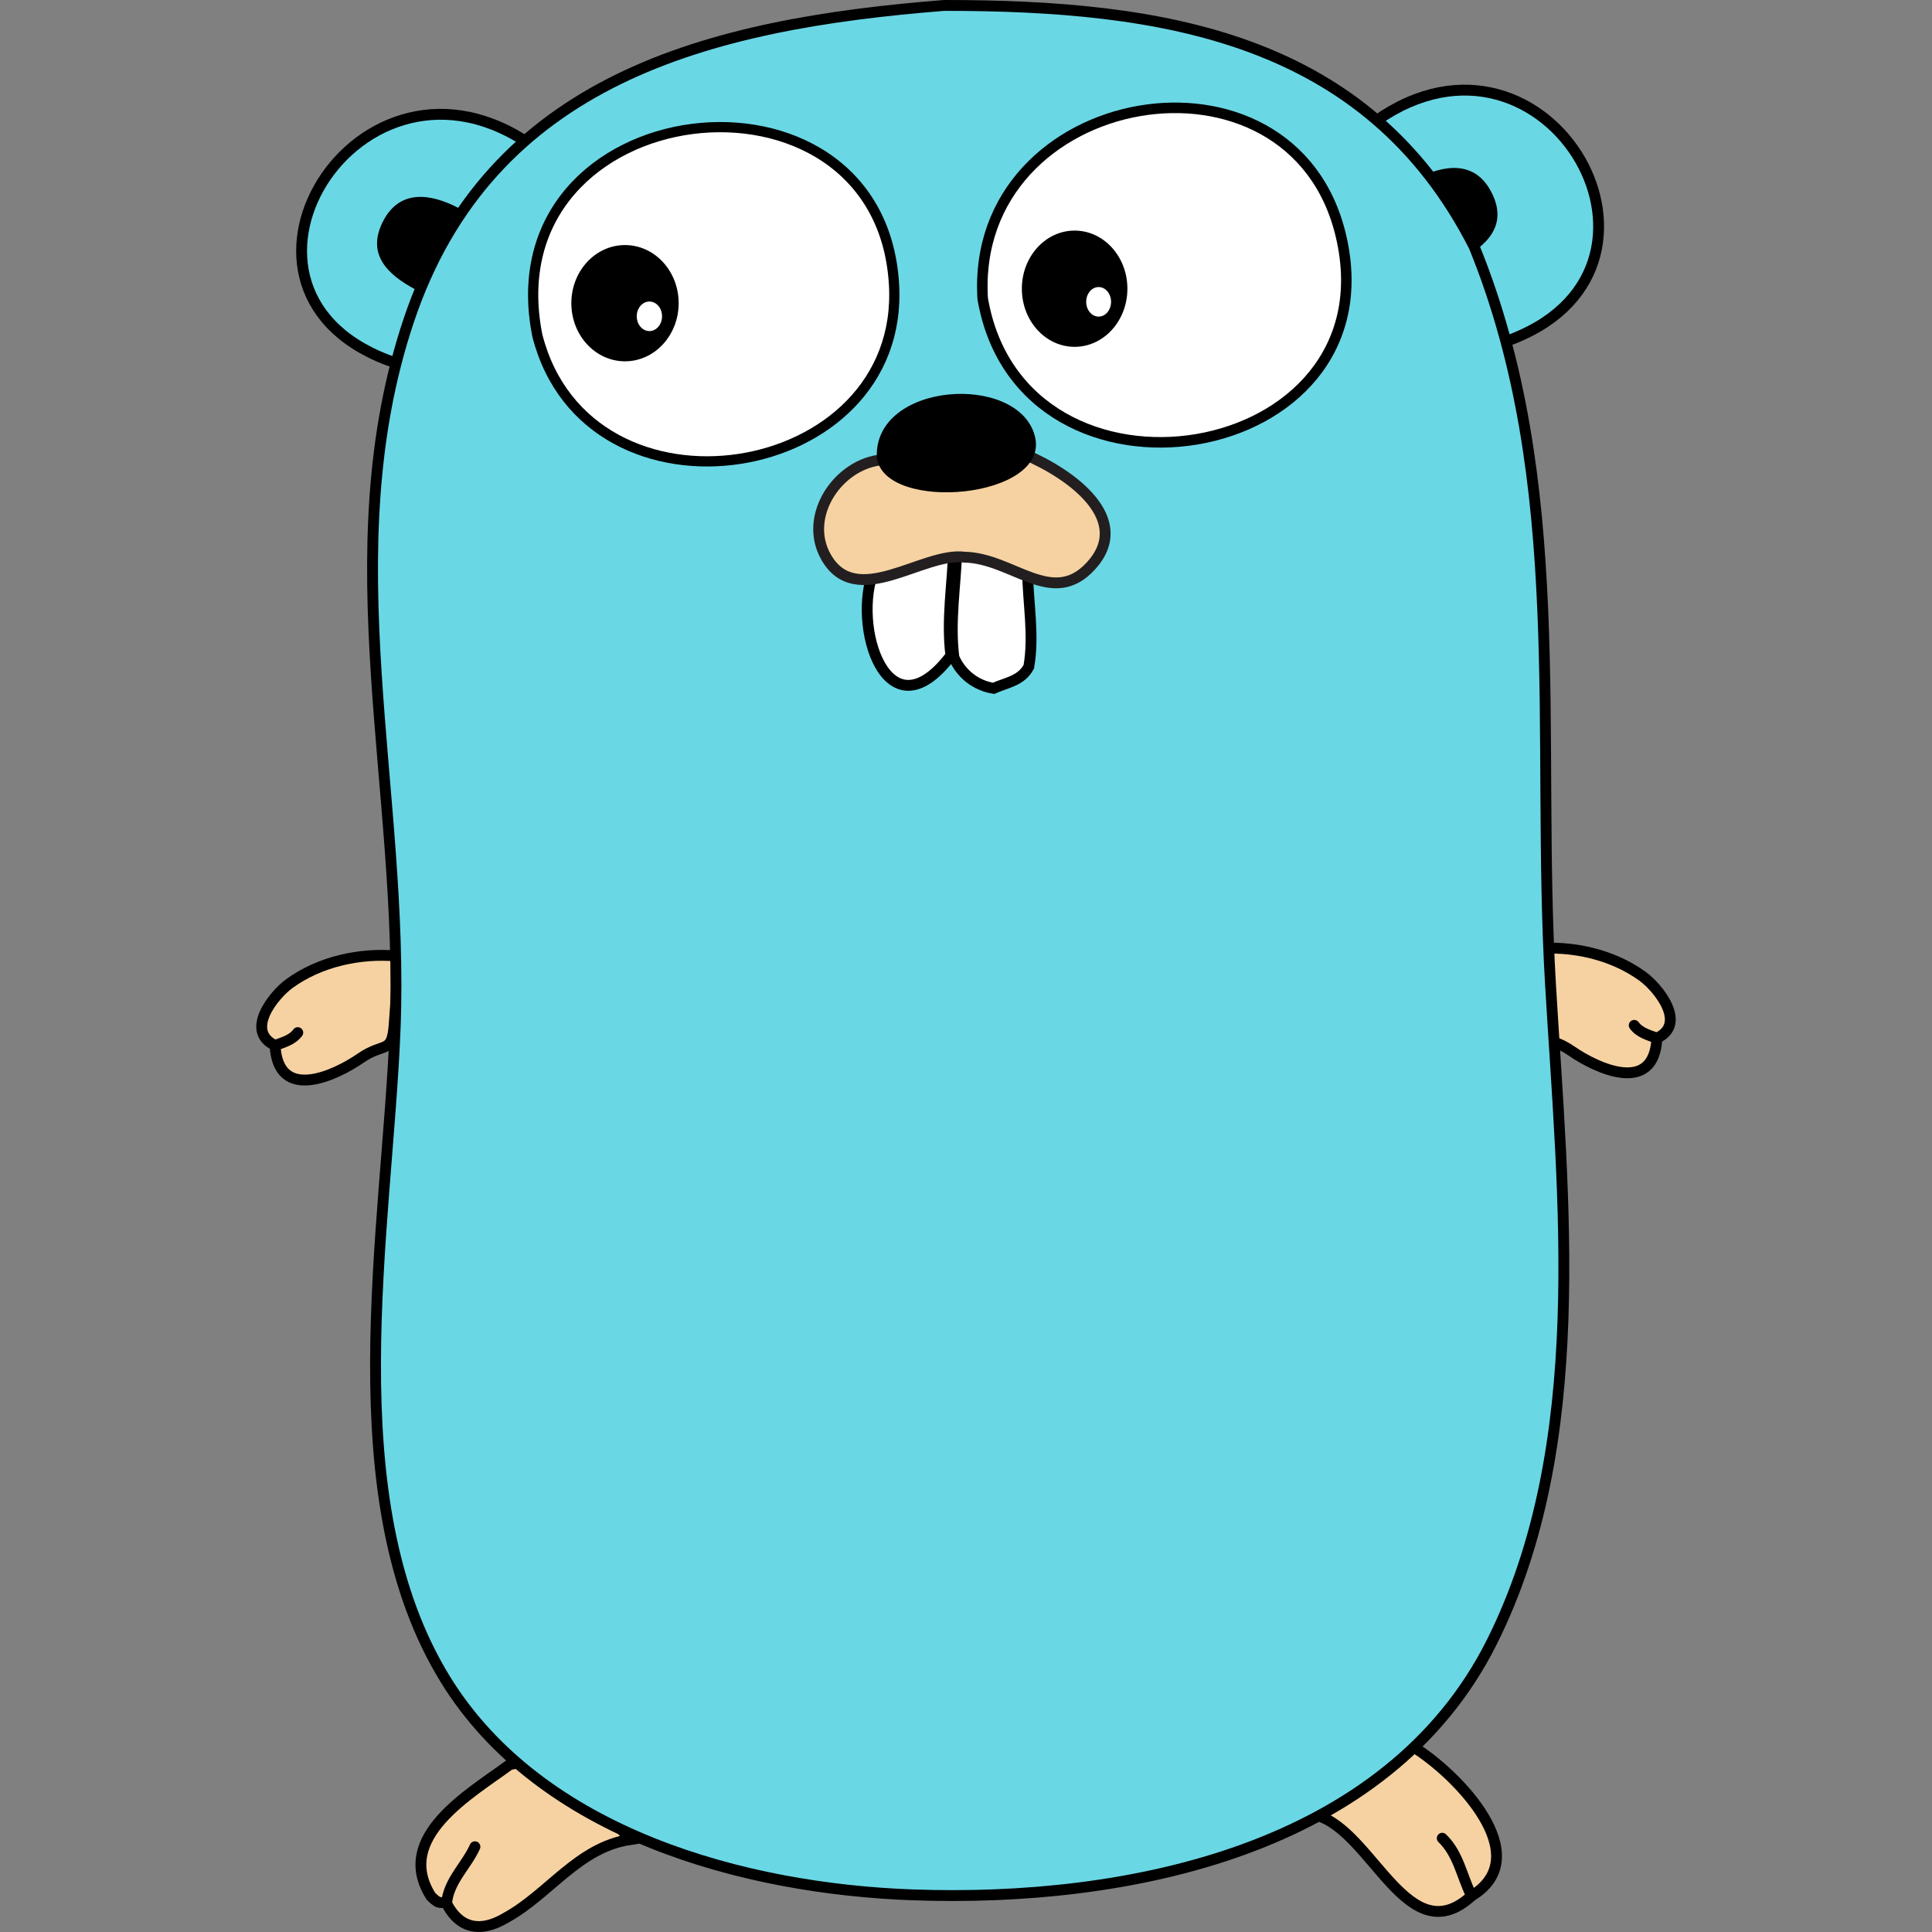 <?xml version="1.0" encoding="utf-8"?>
<!-- Generator: Adobe Illustrator 16.0.0, SVG Export Plug-In . SVG Version: 6.00 Build 0)  -->
<!DOCTYPE svg PUBLIC "-//W3C//DTD SVG 1.1//EN" "http://www.w3.org/Graphics/SVG/1.1/DTD/svg11.dtd">
<svg version="1.1" id="レイヤー_1" xmlns="http://www.w3.org/2000/svg" xmlns:xlink="http://www.w3.org/1999/xlink" x="0px"
	 y="0px" width="533.87px" height="533.87px" viewBox="-65.381 11.624 533.87 533.87"
	 enable-background="new -65.381 11.624 533.87 533.87" xml:space="preserve">
<rect x="-65.381" y="11.624" width="533.87" height="533.87" fill="#808080" stroke="none"/>
<path fill="#F6D2A2" stroke="#000000" stroke-width="3" stroke-linecap="round" d="M10.634,300.494
	c0.764,15.75,16.499,8.463,23.626,3.539c6.765-4.676,8.743-0.789,9.337-10.016c0.389-6.064,1.088-12.128,0.744-18.216
	c-10.23-0.927-21.357,1.509-29.744,7.602C10.277,286.542,2.177,296.561,10.634,300.494"/>
<path fill="#C6B198" stroke="#000000" stroke-width="3" stroke-linecap="round" d="M10.634,300.494
	c2.29-0.853,4.717-1.457,6.271-3.529"/>
<path fill="#6AD7E5" stroke="#000000" stroke-width="3" stroke-linecap="round" d="M46.997,112.853
	C-13.3,95.897,31.536,19.189,79.956,50.74L46.997,112.853z"/>
<path fill="#6AD7E5" stroke="#000000" stroke-width="3" stroke-linecap="round" d="M314.895,44.984
	c47.728-33.523,90.856,42.111,35.389,61.141L314.895,44.984z"/>
<path fill="#F6D2A2" stroke="#000000" stroke-width="3" stroke-linecap="round" d="M325.161,494.343
	c12.123,7.5,34.282,30.182,16.096,41.18c-17.474,16-27.254-17.561-42.591-22.211C305.271,504.341,313.643,496.164,325.161,494.343z"
	/>
<path fill="none" stroke="#000000" stroke-width="3" stroke-linecap="round" d="M341.257,535.521
	c-2.696-5.359-3.601-11.617-8.102-15.938"/>
<path fill="#F6D2A2" stroke="#000000" stroke-width="3" stroke-linecap="round" d="M108.579,519.974
	c-14.229,2.203-22.238,15.039-34.1,21.559c-11.178,6.666-15.454-2.133-16.461-3.92c-1.752-0.799-1.605,0.744-4.309-1.979
	c-10.362-16.354,10.797-28.309,21.815-36.432C90.87,496.099,100.487,509.404,108.579,519.974z"/>
<path fill="none" stroke="#000000" stroke-width="3" stroke-linecap="round" d="M58.019,537.613
	c0.542-6.234,5.484-10.408,7.838-15.678"/>
<path d="M49.513,91.667c-7.955-4.208-13.791-9.923-8.925-19.124c4.505-8.518,12.874-7.593,20.83-3.385L49.513,91.667z"/>
<path d="M337.716,83.667c7.955-4.208,13.791-9.923,8.925-19.124c-4.505-8.518-12.874-7.593-20.83-3.385L337.716,83.667z"/>
<path fill="#F6D2A2" stroke="#000000" stroke-width="3" stroke-linecap="round" d="M392.475,298.494
	c-0.764,15.75-16.499,8.463-23.626,3.539c-6.765-4.676-8.743-0.789-9.337-10.016c-0.389-6.064-1.088-12.128-0.744-18.216
	c10.23-0.927,21.357,1.509,29.744,7.602C392.831,284.542,400.932,294.561,392.475,298.494"/>
<path fill="#C6B198" stroke="#000000" stroke-width="3" stroke-linecap="round" d="M392.475,298.494
	c-2.29-0.853-4.717-1.457-6.271-3.529"/>
<g>
	<path fill="#6AD7E5" stroke="#000000" stroke-width="3" stroke-linecap="round" d="M195.512,13.124
		c60.365,0,116.953,8.633,146.452,66.629c26.479,65.006,17.062,135.104,21.101,203.806c3.468,58.991,11.156,127.146-16.211,181.812
		c-28.789,57.514-100.729,71.982-160,69.863c-46.555-1.666-102.794-16.854-129.069-59.389
		c-30.826-49.9-16.232-124.098-13.993-179.622c2.652-65.771-17.815-131.742,3.792-196.101
		C69.999,33.359,130.451,18.271,195.512,13.124"/>
</g>
<path fill="#FFFFFF" stroke="#000000" stroke-width="2.908" stroke-linecap="round" d="M206.169,94.16
	c10.838,63.003,113.822,46.345,99.03-17.197C291.936,19.983,202.566,35.755,206.169,94.16"/>
<path fill="#FFFFFF" stroke="#000000" stroke-width="2.821" stroke-linecap="round" d="M83.103,104.35
	c14.047,54.85,101.864,40.807,98.554-14.213C177.691,24.242,69.673,36.957,83.103,104.35"/>
<path fill="#FFFFFF" stroke="#000000" stroke-width="3" stroke-linecap="round" d="M218.594,169.762
	c0.047,8.191,1.861,17.387,0.312,26.101c-2.092,3.952-6.193,4.37-9.729,5.967c-4.89-0.767-9.002-3.978-10.963-8.552
	c-1.255-9.946,0.468-19.576,0.785-29.526L218.594,169.762z"/>
<g>
	<ellipse cx="107.324" cy="95.404" rx="14.829" ry="16.062"/>
	<ellipse fill="#FFFFFF" cx="114.069" cy="99.029" rx="3.496" ry="4.082"/>
</g>
<g>
	<ellipse cx="231.57" cy="91.404" rx="14.582" ry="16.062"/>
	<ellipse fill="#FFFFFF" cx="238.204" cy="95.029" rx="3.438" ry="4.082"/>
</g>
<path fill="#FFFFFF" stroke="#000000" stroke-width="3" stroke-linecap="round" d="M176.217,168.87
	c-6.47,15.68,3.608,47.035,21.163,23.908c-1.255-9.946,0.468-19.576,0.785-29.526L176.217,168.87z"/>
<g>
	<path fill="#F6D2A2" stroke="#231F20" stroke-width="3" stroke-linecap="round" d="M178.431,138.673
		c-12.059,1.028-21.916,15.366-15.646,26.709c8.303,15.024,26.836-1.329,38.379,0.203c13.285,0.272,24.17,14.047,34.84,2.49
		c11.867-12.854-5.109-25.373-18.377-30.97L178.431,138.673z"/>
	<path d="M176.913,138.045c-0.893-20.891,38.938-23.503,43.642-6.016C225.247,149.475,178.874,153.527,176.913,138.045
		C175.348,125.682,176.913,138.045,176.913,138.045z"/>
</g>
</svg>
